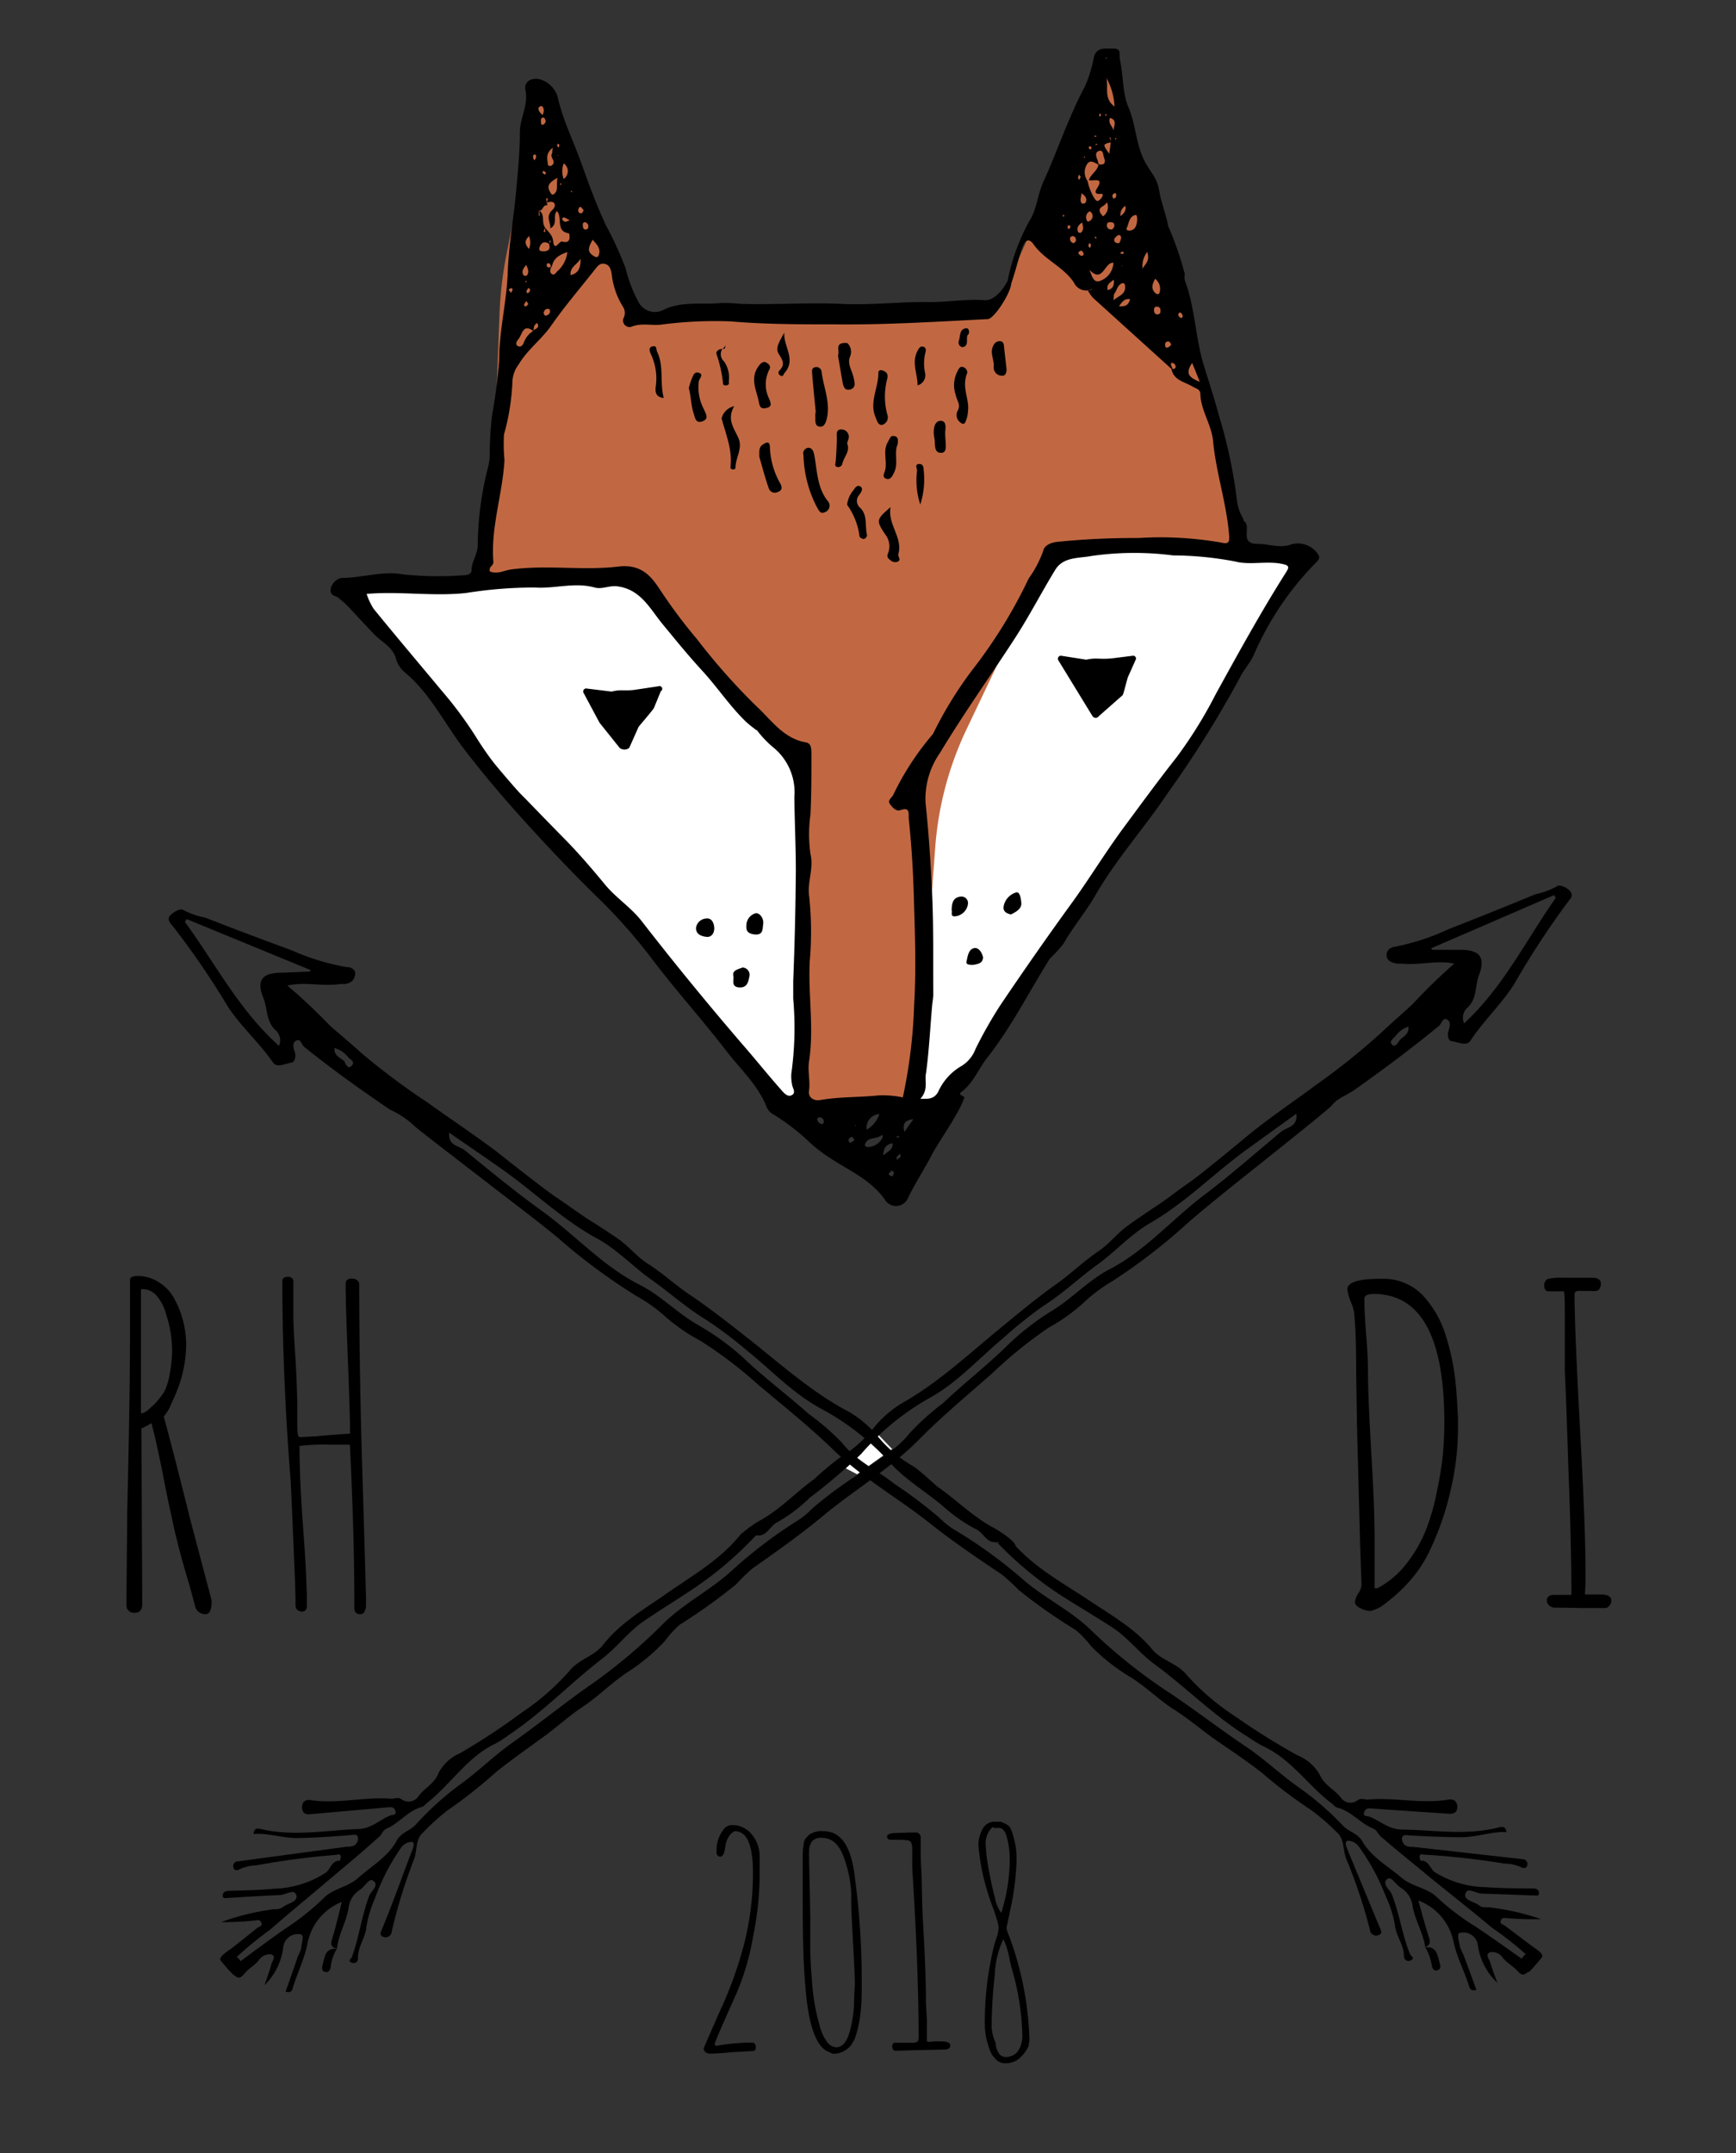 <svg xmlns="http://www.w3.org/2000/svg" viewBox="0 0 166 205.86"><rect x="0" y="0" width="166" height="205.86" fill="#333333" stroke="none"/><defs><style>.cls-1{fill:#fff;}.cls-2{fill:#c16842;}</style></defs><title>FullFox_FlattenedText</title><g id="ArrowCross_copy" data-name="ArrowCross copy"><g id="CrossCoverup_copy" data-name="CrossCoverup copy"><polygon class="cls-1" points="80.87 140.38 81.83 139.44 84.02 137.2 85.31 138.54 81.96 140.95 80.87 140.38"/></g><g id="RightArrow"><path d="M32.23,186.32c-.8-.19-.54-.7-.39-1.22.3-1,.56-2.12.85-3.27a5.36,5.36,0,0,0-3.29,4c-.3,1.5-1,2.85-1.42,4.3-.06.22-.22.42-.67.29L28.5,187a3.55,3.55,0,0,0,.31-.77c0-.47.39-1.3-.16-1.31a1.41,1.41,0,0,0-1.55,1.13,6.07,6.07,0,0,1-1.8,3.74c.21-.65.46-1.29.63-1.94.08-.34.53-.84,0-1a1.27,1.27,0,0,0-1.1.44c-.39.59-1,.85-1.44,1.38s-.61.5-1,.16-.21-.73.16-1c1.57-1.15,3.12-2.32,4.72-3.43a24.41,24.41,0,0,0,3.62-2.87c.93-1,2.37-1.08,3.37-2,1.28-1.14,2.84-2,3.69-3.58.41-.76,1.25-.91,1.79-1.49a29.18,29.18,0,0,1,4.13-3.76c1.74-1.23,3.25-2.74,5-4,2.39-1.69,4.67-3.52,7-5.2a51.67,51.67,0,0,0,7.46-6.18c2-2,4.51-3.23,6.57-5.09a44.45,44.45,0,0,1,6.14-4.71,7.46,7.46,0,0,0,1.63-1.3A40.86,40.86,0,0,1,82,141c1.64-1.35,3.62-2.23,5-4a23.77,23.77,0,0,1,3.15-2.83c2-1.9,4.22-3.61,6.21-5.57a24.91,24.91,0,0,1,4.31-3.33c1.91-1.18,3.44-2.89,5.43-3.92,3.48-1.81,6-4.81,9.1-7.14,2.49-1.88,4.88-4,7.29-6,.54-.46,1.62-.44,1.47-1.73-1.66,1.2-3.26,2.34-4.85,3.5-3.08,2.25-5.75,5-9.11,6.94-1.86,1.06-3.34,2.75-5.08,4s-3.26,2.73-5.07,3.88a40.19,40.19,0,0,0-3.91,3.12c-2.33,1.94-4.34,4.23-7.06,5.74A24.46,24.46,0,0,0,82.35,139a54,54,0,0,1-4.93,4.2,15,15,0,0,1-3.1,2.34c-.72.36-1,1.42-2,1.24l-.65.41c-2.67.64.25-1.41.91-1.77,2-1.08,3.48-2.72,5.27-4a28.75,28.75,0,0,1,2.37-2,12.56,12.56,0,0,0,3.4-3,10.62,10.62,0,0,1,2.48-2.18c3.41-1.9,6.25-4.53,9.24-7,1.88-1.55,3.75-3.12,5.75-4.53,1.38-1,2.6-2.18,4-3.12,1-.69,1.77-1.71,2.78-2.43.55-.4,2.14-1.49,2.5-1.72,1.15-.74,2.21-1.61,3.34-2.38s5-4,5.85-4.69c2-1.63,4.23-3.11,6.33-4.68A65.76,65.76,0,0,0,132,98.8c1-.94,2.06-1.87,3.06-2.78a52.24,52.24,0,0,1,4-3.89c-1.65-.36-3.33.18-5,0-.15,0-.32,0-.47,0-.5-.08-1-.27-1-.83s.51-.76.86-.8a22.27,22.27,0,0,0,5.1-1.68q4.14-1.62,8.26-3.32a7.76,7.76,0,0,0,2.1-.78c.22-.18,1,.14,1.27.54s0,.65-.23.94a80.23,80.23,0,0,0-5.16,7.88c-1.21,1.93-2.92,3.49-4.18,5.41-.37.58-1.18.13-1.76.06-.36,0-.48-.57-.34-1s.24-.89-.16-1.09-.49.4-.74.61c-2.61,2.15-5.32,4.17-8.08,6.12-.74.53-1.66.79-2.23,1.55-.18.24-5,4.1-7.15,5.81s-4.35,3.46-6.46,5.27a56.2,56.2,0,0,1-7.31,5.66,15.2,15.2,0,0,0-2.83,2.13,17.65,17.65,0,0,1-3.27,2.32,41.6,41.6,0,0,0-5.37,4.34c-2.36,2.08-4.82,4.12-7,6.33-2.82,2.85-6.21,4.84-9.24,7.35-2.14,1.78-4.42,3.39-6.71,5a17.52,17.52,0,0,0-1.57,1.52A52.31,52.31,0,0,1,65,155.33a9.62,9.62,0,0,0-1.43,1.57A19,19,0,0,1,59.81,160c-1.45,1-2.62,2.2-4.06,3.16s-2.53,2-3.82,2.92c-1.5,1.1-3,2.14-4.47,3.32a46.76,46.76,0,0,1-4.66,3.68,21,21,0,0,0-2.36,2.14c-.7.6-.55,1.63-.81,2.44a50.06,50.06,0,0,0-2.17,7,.6.6,0,0,1-.78.53c-.49-.17-.24-.52-.1-.88,1-2.42,1.86-4.86,2.79-7.3.13-.33.35-.84,0-.92a1.32,1.32,0,0,0-1.06.62,20.86,20.86,0,0,0-2.46,4.79,11.36,11.36,0,0,0-.81,2.71c-.09,1.06-.83,1.9-.81,3a.41.41,0,0,1-.56.44c-.55-.19,0-.42,0-.61.69-1.9.92-3.93,1.65-5.82.18-.45,1-1,.35-1.42-.37-.26-.79.57-1.23.86a2.35,2.35,0,0,0-1.1,1.72c-.21,1.37-1,2.59-1.13,4ZM140,97.84c3.77-3.48,5.94-8,8.77-12l-.17-.26-11.76,5.09c.08.09.11.14.13.14l2.72,0c1.79,0,2.38.73,1.74,2.4-.4,1-.15,2.32-1.17,3.18A1.32,1.32,0,0,0,140,97.84Zm-5.27.3a2.47,2.47,0,0,0-1.31.94c-.18.2-.62.47-.31.79s.56-.19.68-.34C134.05,99.1,134.76,99,134.68,98.14Z"/><path d="M72.34,146.73a34.18,34.18,0,0,1-5.92,5.08c-1.68,1.13-3.41,2.18-5.06,3.32-1.37,1-2.45,2.44-3.83,3.49-3,2.32-5.64,5.09-8.8,7.2a10.78,10.78,0,0,1-1.38.89c-2.69,1.29-4.24,3.88-6.5,5.65-.16.12-.29.33-.46.38-1.35.34-2.18,1.54-3.39,2.07-.4.17-.45.52-.7.75-1.54,1.41-3.14,2.73-4.73,4.07-1.91,1.62-3.85,3.21-5.74,4.86a33,33,0,0,0-3.19,2.61c1,.73-.11,1.71-.24,1.73s-1.17-1.22-1.3-1.4c-.26-.34.74-.92,1-1.12.85-.66,1.67-1.33,2.52-2,.18-.13.5-.16.37-.49s-.37-.23-.61-.21a29.17,29.17,0,0,1-3.24.16,22.93,22.93,0,0,1,5-1.23c.3,0,.61,0,.9-.2.46-.39,1.5-.5,1.29-1.16s-1,0-1.59,0c-1.68.07-3.36.18-5,.28-.19,0-.42.09-.44-.21s.21-.46.54-.47c1.47-.05,2.94-.06,4.4-.21a9.5,9.5,0,0,0,4.91-1.53c.48-.35.55-1.17,1.34-1.14a.76.76,0,0,0,.09-.44c-.07-.26-.26-.14-.47-.12a75.12,75.12,0,0,0-7.61,1,4,4,0,0,0-1.6.38c-.16.1-.51.16-.58-.17a.44.44,0,0,1,.42-.59l10.39-1.4a2.23,2.23,0,0,0,.59-.06.76.76,0,0,0,.51-.85c-.09-.34-.48-.22-.74-.2-1.62.13-3.23.24-4.85.28s-2.91-.5-4.4-.39c.06-.59.39-.55.71-.47,3.08.72,6.15.13,9.23,0,1.34,0,2.14-.93,3.22-1.33.1,0,.55,0,.41-.4s-.35-.37-.68-.35l-7.47.66c-.48.05-.76-.13-.78-.64s.3-.79.83-.71c2.58.39,5.14-.34,7.72-.13.34,0,.68-.19,1,.08a1.15,1.15,0,0,0,1.59-.32c.57-.8,1.53-1.19,1.91-2.22a4.27,4.27,0,0,1,2.07-1.9,62.76,62.76,0,0,0,5.88-3.87,23.22,23.22,0,0,0,4.58-4c.89-1.12,2.36-1.38,3.24-2.52,1.62-2.07,3.89-3.36,6-4.84,2.46-1.72,5.14-3.23,7.07-5.62.58-.72,1.07.38,1.6,0C72.36,146.74,72.34,146.73,72.34,146.73Z"/><path d="M32.21,186.31a4.54,4.54,0,0,0-.59,1.75c-.05.3-.21.56-.54.47s-.31-.38-.23-.68c.2-.74.22-1.63,1.37-1.53Z"/></g><g id="LeftArrow"><path d="M136.28,186.17c-.18-1.39-1-2.59-1.21-4a2.39,2.39,0,0,0-1.14-1.7c-.45-.28-.88-1.1-1.25-.84-.61.43.19,1,.38,1.42.77,1.88,1,3.9,1.77,5.78.07.19.58.41,0,.62a.43.43,0,0,1-.58-.44c0-1.07-.76-1.89-.87-3a10.8,10.8,0,0,0-.86-2.69,21.06,21.06,0,0,0-2.56-4.74,1.37,1.37,0,0,0-1.08-.6c-.37.09-.13.6,0,.93,1,2.41,2,4.83,3,7.24.15.35.4.7-.09.87a.59.59,0,0,1-.79-.5,50.48,50.48,0,0,0-2.31-6.91c-.28-.82-.15-1.84-.86-2.43a21.92,21.92,0,0,0-2.4-2.09,45.64,45.64,0,0,1-4.74-3.58c-1.46-1.15-3-2.16-4.54-3.23-1.31-.92-2.55-2-3.89-2.84s-2.65-2.15-4.12-3.07a18.58,18.58,0,0,1-3.82-3,9.7,9.7,0,0,0-1.47-1.54,50.7,50.7,0,0,1-5.42-3.8,19.35,19.35,0,0,0-1.61-1.48c-2.32-1.55-4.63-3.12-6.82-4.85-3.07-2.45-6.51-4.36-9.39-7.16-2.23-2.16-4.73-4.15-7.14-6.18A41.59,41.59,0,0,0,67,128.2a18,18,0,0,1-3.31-2.26,14.79,14.79,0,0,0-2.88-2.06,56.9,56.9,0,0,1-7.43-5.51c-2.14-1.77-4.38-3.43-6.57-5.13s-7.08-5.43-7.26-5.66a8.61,8.61,0,0,0-2.27-1.5c-2.8-1.9-5.55-3.86-8.2-6-.26-.2-.32-.82-.75-.59s-.27.72-.14,1.1,0,1-.33,1c-.57.09-1.37.55-1.75,0-1.3-1.89-3.05-3.42-4.3-5.32a77.84,77.84,0,0,0-5.32-7.77c-.24-.29-.52-.58-.25-.93s1-.75,1.26-.58a7.44,7.44,0,0,0,2.12.74c2.76,1.08,5.54,2.12,8.33,3.15a22.24,22.24,0,0,0,5.13,1.57c.35,0,1,.15.87.78s-.51.77-1,.85c-.15,0-.32,0-.47,0-1.65.26-3.33-.25-5,.15a52.57,52.57,0,0,1,4.05,3.81c1,.88,2.1,1.79,3.11,2.71a67.26,67.26,0,0,0,6.19,4.62c2.13,1.53,4.34,3,6.42,4.55.91.7,4.82,3.82,5.95,4.56s2.23,1.59,3.39,2.31c.37.22,2,1.28,2.54,1.67,1,.69,1.77,1.7,2.83,2.37,1.43.91,2.68,2.09,4.07,3,2,1.36,3.93,2.89,5.85,4.4,3,2.39,5.93,5,9.39,6.8a10.72,10.72,0,0,1,2.52,2.12,12.31,12.31,0,0,0,3.47,3c.5.24,2.12,1.79,2.4,2,1.82,1.26,3.38,2.87,5.35,3.91.67.35,3.64,2.33,1,1.75l-.65-.39c-1,.2-1.28-.86-2-1.2A15.29,15.29,0,0,1,90.17,144c-1.65-1.4-3.57-2.52-5-4.09a24.53,24.53,0,0,0-6.56-5.18c-2.75-1.46-4.81-3.7-7.17-5.6a38.67,38.67,0,0,0-4-3c-1.83-1.12-3.41-2.55-5.15-3.78s-3.29-2.9-5.16-3.92c-3.41-1.85-6.13-4.56-9.26-6.74-1.61-1.13-3.24-2.24-4.92-3.4-.12,1.29,1,1.25,1.51,1.7,2.45,2,4.88,4,7.41,5.82,3.13,2.26,5.73,5.21,9.25,7,2,1,3.57,2.66,5.51,3.8A24.81,24.81,0,0,1,71,129.74c2,1.91,4.25,3.59,6.33,5.44a23.75,23.75,0,0,1,3.2,2.77c1.37,1.76,3.37,2.61,5,3.92a43.08,43.08,0,0,1,4.33,3.27,7.68,7.68,0,0,0,1.65,1.26A45.28,45.28,0,0,1,97.81,151c2.1,1.82,4.66,3,6.67,5a50.9,50.9,0,0,0,7.59,6c2.42,1.64,4.73,3.42,7.16,5.05,1.75,1.19,3.28,2.66,5,3.86a28.4,28.4,0,0,1,4.21,3.66c.56.57,1.39.71,1.82,1.46.89,1.54,2.46,2.38,3.77,3.5,1,.86,2.46.94,3.41,1.89a23.29,23.29,0,0,0,3.68,2.79c1.62,1.08,3.19,2.21,4.78,3.33.38.26.56.61.18,1s-.66.27-1-.13-1.06-.77-1.46-1.35a1.26,1.26,0,0,0-1.11-.42c-.55.2-.09.69,0,1,.18.65.44,1.29.67,1.93a6.1,6.1,0,0,1-1.88-3.7,1.4,1.4,0,0,0-1.58-1.1c-.55,0-.17.85-.13,1.31a4.17,4.17,0,0,0,.33.76c.43,1.13.84,2.27,1.26,3.4-.45.14-.61-.06-.68-.28-.44-1.44-1.17-2.77-1.5-4.26a5.34,5.34,0,0,0-3.38-4c.32,1.14.6,2.2.93,3.25.15.51.42,1-.37,1.23ZM26.42,98.56c-1-.85-.82-2.13-1.24-3.17C24.5,93.74,25.07,93,26.87,93l2.71-.11s.05,0,.13-.14L17.85,87.87l-.17.27c2.92,4,5.19,8.45,9,11.85A1.3,1.3,0,0,0,26.42,98.56Zm6.53,3c.12.15.31.73.68.33s-.14-.59-.32-.79a2.47,2.47,0,0,0-1.33-.9C31.92,101,32.63,101.13,33,101.54Z"/><path d="M95.33,147.45a34.49,34.49,0,0,0,6,5c1.71,1.1,3.46,2.11,5.13,3.21,1.39.92,2.5,2.39,3.9,3.42,3.06,2.24,5.74,5,9,7a14.62,14.62,0,0,0,1.4.86c2.72,1.23,4.32,3.79,6.62,5.51.16.11.29.32.46.36,1.36.32,2.21,1.5,3.44,2,.4.16.46.5.71.73,1.57,1.37,3.2,2.66,4.81,4,1.95,1.58,3.92,3.13,5.84,4.74a32,32,0,0,1,3.25,2.55c-1,.74.15,1.7.27,1.71s1.16-1.24,1.28-1.42c.25-.35-.76-.9-1-1.1-.86-.64-1.7-1.29-2.56-1.92-.18-.13-.49-.15-.37-.48s.36-.24.6-.23a29.15,29.15,0,0,0,3.24.09,23.17,23.17,0,0,0-5-1.13c-.31,0-.62.05-.91-.18-.47-.38-1.51-.47-1.31-1.13s1,0,1.59,0l5,.18c.19,0,.43.08.44-.22s-.22-.45-.55-.46c-1.47,0-2.94,0-4.4-.11a9.61,9.61,0,0,1-5-1.43c-.48-.34-.57-1.15-1.36-1.11a.73.73,0,0,1-.1-.43c.07-.27.26-.15.47-.14a72.18,72.18,0,0,1,7.62.85,4,4,0,0,1,1.62.35c.16.1.51.15.58-.18a.46.46,0,0,0-.44-.59l-10.42-1.17a2.67,2.67,0,0,1-.58-.05.75.75,0,0,1-.53-.84c.08-.34.47-.23.73-.21,1.62.09,3.23.16,4.86.17s2.89-.56,4.39-.49c-.08-.58-.41-.53-.73-.45-3.06.79-6.14.26-9.22.21-1.34,0-2.16-.89-3.25-1.27-.1,0-.55,0-.41-.38s.34-.39.67-.37c2.49.18,5,.34,7.48.51.48,0,.76-.16.76-.66s-.32-.79-.84-.7c-2.57.44-5.15-.23-7.72,0-.34,0-.68-.18-1,.09a1.13,1.13,0,0,1-1.59-.29c-.59-.78-1.56-1.15-2-2.17a4.31,4.31,0,0,0-2.11-1.85,64.2,64.2,0,0,1-6-3.75,22.9,22.9,0,0,1-4.66-4c-.92-1.1-2.4-1.33-3.3-2.44-1.66-2-4-3.29-6.12-4.72-2.51-1.66-5.21-3.12-7.2-5.47-.59-.7-1.06.41-1.6,0C95.31,147.46,95.33,147.45,95.33,147.45Z"/><path d="M136.28,186.17a4.92,4.92,0,0,1,.63,1.74c.05.3.21.56.54.46s.31-.39.22-.68c-.22-.74-.26-1.63-1.4-1.51Z"/></g><path d="M18.64,153.49l-.5-1.85q-1.18-3.9-1.72-6.59c-.23-1-.51-2.34-.84-4.07-.4-2-.76-3.66-1.1-4.92l-.42.25-.54.26.08,16.16v.63q0,.84-.75.84a.74.74,0,0,1-.55-.21.66.66,0,0,1-.21-.5v-.63l.08-8.48.09-4.08q.16-7.35.17-12.51v-5.42c0-.25.25-.38.75-.38a3.81,3.81,0,0,1,2,.59,4.15,4.15,0,0,1,1.49,1.59,9.17,9.17,0,0,1,1.13,4.5,12.14,12.14,0,0,1-.84,4.2c-.16.42-.37.9-.63,1.45a4.1,4.1,0,0,1-.67,1.11q.89,3.24,2.56,9.95l2,7.56a1.7,1.7,0,0,1,0,.47,1.33,1.33,0,0,1-.15.65.47.47,0,0,1-.44.27A1,1,0,0,1,18.64,153.49Zm-4-19.11A7.9,7.9,0,0,0,15.74,133a6.6,6.6,0,0,0,.51-1.77,12,12,0,0,0,.21-2.1,11.35,11.35,0,0,0-.59-3.52,4.26,4.26,0,0,0-.88-1.71,1.75,1.75,0,0,0-1.3-.65H13.6a.16.16,0,0,1-.12,0v11.85C13.7,135.18,14.08,134.91,14.61,134.38Z"/><path d="M34,154.16a.86.86,0,0,1-.12-.5v-.51a2.52,2.52,0,0,0,0-.46q0-5.74-.42-14.57H31.58a20.54,20.54,0,0,0-2.94.12c0,2,.11,4.58.33,7.61.26,3.44.38,6,.38,7.6,0,.42-.15.63-.46.63s-.63-.2-.63-.59c0-1.37-.09-3.27-.19-5.69s-.19-4.47-.27-6.15q-.8-10-.8-19.16c0-.27.18-.42.55-.42a.51.51,0,0,1,.39.15.42.42,0,0,1,.11.4v3.11c0,.75.07,2.18.21,4.28l.08,1.43c.06,1.57.09,2.51.09,2.81v2.06c0,.73.07,1.09.21,1.09l1.59-.08.84-.08c1.4-.11,2.2-.17,2.4-.17l0-.09q0-1.84-.21-7.09t-.21-7.14c0-.34.2-.51.59-.51a.84.84,0,0,1,.5.15.46.46,0,0,1,.21.4q0,8.19.3,18T35,152.9v.59a1.13,1.13,0,0,1-.15.59.43.43,0,0,1-.39.25A.57.57,0,0,1,34,154.16Z"/><path d="M130.06,153.74c-.34-.17-.5-.36-.5-.59a2.11,2.11,0,0,1,.33-.83,1.57,1.57,0,0,0,.3-.84l-.13-3.7-.3-11.47-.08-5.08c0-3.11-.1-5-.21-5.84a5.64,5.64,0,0,0-.33-1,3.83,3.83,0,0,1-.3-1.13c0-.67,1.06-1,3.19-1h.21a5.21,5.21,0,0,1,3.7,1.47,9.81,9.81,0,0,1,2.18,3.57,22.4,22.4,0,0,1,1,4.33c.11.84.21,2.12.29,3.86v1.3a25.65,25.65,0,0,1-.69,5.65,27.05,27.05,0,0,1-1.95,5.69,12.27,12.27,0,0,1-1.95,3,14.91,14.91,0,0,1-2.29,2.12,3.56,3.56,0,0,1-1.47.77A2.22,2.22,0,0,1,130.06,153.74Zm1.64-1.89a8.54,8.54,0,0,0,2.77-2.33,13,13,0,0,0,1.93-3.38,20.82,20.82,0,0,0,1-3.55,33.82,33.82,0,0,0,.59-3.72c.08-1,.12-2,.12-2.89q0-12.27-6.76-12.27c-.59,0-.88.16-.88.46,0,1,.06,2.15.17,3.49s.17,2.53.17,3.49q0,2.31.33,8,.3,5,.3,8v4.7Z"/><path d="M148.67,153.7a.76.76,0,0,1-.53-.21.62.62,0,0,1-.23-.46c0-.36.24-.55.71-.55h1.64q0-4.83-.29-12.18-.18-5.88-.34-9.24l0-2.14v-2.77c0-1.4,0-2.3-.08-2.69h-1.47c-.28,0-.42-.19-.42-.59a.68.68,0,0,1,.33-.59,5.78,5.78,0,0,1,1.56-.12h1.18c.42,0,.95,0,1.59,0a.92.92,0,0,1,.55.15.5.5,0,0,1,.21.44.91.91,0,0,1-.13.46.41.41,0,0,1-.38.21,2.47,2.47,0,0,1-.5,0h-.92a1,1,0,0,0-.51.08l-.08.17c0,2.19.18,6.59.54,13.23q.51,9.19.51,13.23v1.18c0,.36-.05.74-.05,1.13h1.52c.64,0,1,.2,1,.59a.72.72,0,0,1-.19.48.5.5,0,0,1-.39.23h-2.27C150.55,153.72,149.7,153.7,148.67,153.7Z"/><path d="M67.49,196.22a.5.5,0,0,1-.2-.41l1.49-3.41a38.13,38.13,0,0,0,2.43-6.76,27.48,27.48,0,0,0,.79-6.57c0-2.69-.58-4-1.74-4a1.36,1.36,0,0,0-.6.57,2.27,2.27,0,0,0-.3.86c-.07.67-.23,1-.47,1a.36.36,0,0,1-.37-.28v-.28a3.14,3.14,0,0,1,.65-2,1,1,0,0,1,.81-.45,2.36,2.36,0,0,1,1.89.87,3.27,3.27,0,0,1,.77,2.12l0,.06c0,.37,0,.72,0,1s0,.63,0,1a30.71,30.71,0,0,1-.63,5.62,24.2,24.2,0,0,1-1.5,5.22l-.81,1.82-.62,1.4c-.32.73-.53,1.24-.64,1.54a.79.79,0,0,0-.09.31c0,.09.06.14.17.14a20,20,0,0,1,3.36-.31q.39,0,.39.45c0,.24-.08.36-.25.36l-2,.11c-1,.1-1.72.14-2.1.14A.75.75,0,0,1,67.49,196.22Z"/><path d="M79.32,196.2a1.41,1.41,0,0,1-.44-.22q-1.36-1-1.79-5.21c-.13-1.3-.22-2.6-.26-3.89s-.07-2.92-.07-4.9v-2.24c0-.67,0-1.42,0-2.24a6.51,6.51,0,0,1,.09-1.18,1.22,1.22,0,0,1,.12-.46,4.65,4.65,0,0,1,.38-.43,2.08,2.08,0,0,1,1.4-.36q2.52,0,3,4.48a73.42,73.42,0,0,1,.65,9.88c0,1.14,0,2-.09,2.74a11.22,11.22,0,0,1-.47,2.44,3.06,3.06,0,0,1-.48.94,2.19,2.19,0,0,1-.7.57,2.08,2.08,0,0,1-1,.23A1.59,1.59,0,0,1,79.32,196.2Zm1.89-1.81a11.78,11.78,0,0,0,.45-2.64c0-1,.08-1.73.08-2.07,0-.6-.06-1.9-.17-3.92s-.17-3.28-.17-3.83v-.68a10.59,10.59,0,0,0-.39-2.66,8.29,8.29,0,0,0-.52-1.49,3,3,0,0,0-.74-1,1.85,1.85,0,0,0-1.17-.39,1.11,1.11,0,0,0-.94.34,1.63,1.63,0,0,0-.27,1,3,3,0,0,0,0,.45V178l.06,2.6.05,2.63V186c0,1.08.06,2.24.17,3.47a19.54,19.54,0,0,0,.73,4.2,4.24,4.24,0,0,0,.68,1.51,1.23,1.23,0,0,0,.94.56C80.54,195.7,80.93,195.26,81.21,194.39Z"/><path d="M85.44,196a.55.55,0,0,1-.12-.42.41.41,0,0,1,.07-.18.22.22,0,0,1,.16-.1h.81l.78,0a1.06,1.06,0,0,0,.58-.1c.08-.06.12-.22.12-.46q0-6.53-.61-16.13v-.89l0-.9a1.54,1.54,0,0,0-.09-.63.45.45,0,0,0-.33-.24,5.56,5.56,0,0,0-.87-.05l-.31,0-.34,0c-.31,0-.47-.1-.47-.31a.25.25,0,0,1,.15-.22,1.27,1.27,0,0,1,.41-.11c.26,0,1-.06,2.21-.06a.42.42,0,0,1,.32.14.45.45,0,0,1,.13.31v.87c0,.58,0,1.46.08,2.63l.06,2.66c0,.39.06,1.71.19,3.95.12,2.43.17,4.24.17,5.43v.36l.09,1.54,0,1.63,0,.22,0,.2.11.08.64-.05a5.85,5.85,0,0,1,.62,0q.87,0,.87.39c0,.26-.21.39-.62.39L88,196c-.75,0-1.5.06-2.27.06A.42.42,0,0,1,85.44,196Z"/><path d="M95.18,196.83a2.31,2.31,0,0,1-.59-1,6.94,6.94,0,0,1-.42-2.21,30.45,30.45,0,0,1,.93-7.78l.16-.48a3.63,3.63,0,0,0,.23-1.06,2.91,2.91,0,0,0-.11-.59l-.31-1-.23-.61a21.79,21.79,0,0,1-1.28-5.63,3.1,3.1,0,0,1,.36-1.54,1.3,1.3,0,0,1,1.29-.76h.5l.25.11a1.66,1.66,0,0,1,.51.31.62.62,0,0,1,.19.28A7.52,7.52,0,0,1,97.2,178a24.59,24.59,0,0,1-.56,4.42l-.4,1.91a3.12,3.12,0,0,0,.23.7c.07.18.11.29.11.3a30.9,30.9,0,0,1,1.85,9.44,1.72,1.72,0,0,1,0,.34l-.06.33,0,.14a3.44,3.44,0,0,1-1,1.3,2.13,2.13,0,0,1-1.34.38A1.23,1.23,0,0,1,95.18,196.83Zm1.37-18.94a7.84,7.84,0,0,0-.33-2.43c-.17-.47-.4-.7-.68-.7H95.4a.28.28,0,0,1-.14,0,.64.64,0,0,1-.36-.08,2.15,2.15,0,0,0-.64,1.79,14,14,0,0,0,.26,2.12c.18,1,.38,2,.62,2.83a3.25,3.25,0,0,0,.6,1.46A16.79,16.79,0,0,0,96.55,177.89Zm.8,18.2a2.71,2.71,0,0,0,.41-1.57A25,25,0,0,0,96.69,188l-.19-.86a6.4,6.4,0,0,0-.56-1.74,8.81,8.81,0,0,0-.82,3.43,46.41,46.41,0,0,0-.3,5,4.3,4.3,0,0,0,.39,1.49l0,.08a1.76,1.76,0,0,0,.28.87.73.73,0,0,0,.62.39A1.45,1.45,0,0,0,97.35,196.09Z"/></g><g id="FoxHead_copy" data-name="FoxHead copy"><polygon id="BG_RightCheek" class="cls-1" points="86.86 75.76 100.27 53.17 114.71 52.17 124.27 53.34 114.17 70.84 90.46 105.08 87.64 105.08 86.86 75.76"/><polygon class="cls-1" points="33.86 55.96 59.5 55.38 63.86 58.59 74.87 70.54 76.81 74.01 76.72 105.36 74.72 105.08 39.36 63.76 32.86 56.51 33.86 55.96"/><path id="FoxEye" d="M63.19,66.08l-.66,1.61c-.09.19-1.35,1.64-1.47,1.81l-.89,2a.72.72,0,0,1-.92,0l-1.92-2.4-1.52-2.84a.29.29,0,0,1,.23-.44l2.44.3c1-.25,1.26,0,2.49-.21l2-.3A.26.26,0,0,1,63.19,66.08Z"/><path id="FoxEye-2" data-name="FoxEye" d="M108.58,63.11l-.71,1.59c-.1.19-.4,1.6-.53,1.77l-2.27,2a.36.36,0,0,1-.6,0l-3.27-5.34a.29.29,0,0,1,.24-.44l2.43.38c1-.22,1.25,0,2.49-.13l2-.25A.27.27,0,0,1,108.58,63.11Z"/><path id="Fill" class="cls-2" d="M46.14,55.2l14.91.21,15.07,16.5.6,33.45,10.92-.28L89.43,81a31.63,31.63,0,0,1,3-11.29l7.62-16,1.3-1.3,17.37.36-7-29.54L105.86,5.55,95.55,28.94,60.89,30.89,51.74,7.57l-3.3,16.7a36.81,36.81,0,0,0-.68,5.82l-.93,24.53"/><g id="Outline"><path d="M112.14,35.38l-7.61-6.89a3.62,3.62,0,0,1-.5-.71l.45-.11.09.06-.14,0,0-.09-.42.13a1.32,1.32,0,0,1-1.33-.77c-1-1.5-2.81-2.16-3.85-3.64-.52-.73-.87-.26-1.1.37-.38,1-1.51,5.76-1.35,3a19.53,19.53,0,0,1,2.08-5.65c.69-1.1.76-2.49,1.31-3.7,1.37-3,2.41-6.21,4-9.17a12.52,12.52,0,0,0,.83-2.75c.27-1,1.11-.8,1.89-.81s.5.56.59,1c.34,1.52.25,3.26.8,4.54.79,1.82.71,3.82,1.76,5.56.72,1.19,1,1.29,1.25,2.71.11.73.72,2.44.81,3.15a30.39,30.39,0,0,1,1.59,4.59,2,2,0,0,0,0,.59c1,2.64,1,5.48,1.82,8.13.48,1.57,1,3.15,1.42,4.72A47.44,47.44,0,0,1,118.3,48a4.34,4.34,0,0,0,.6,1.62c0,.07,0,.18.09.23.7.54-.54,2.16,1.27,2.15,1,0,2,.39,3,.12a2.3,2.3,0,0,1,2.67.73c.22.28.35.48,0,.84a28.93,28.93,0,0,0-6,8.83c-.36.85-1,1.5-1.38,2.29a103.09,103.09,0,0,1-6.88,11c-2.22,3.32-4.91,6.29-6.92,9.77-.92,1.6-2.12,3-3.06,4.65a14.64,14.64,0,0,1-1.3,1.42c-2,3.18-3.67,6.53-6,9.49-.84,1.06-1.31,2.41-2.48,3.27-.32.24.16.35.31.5-.43,1.38-2.4,4.2-3,5.27-.77,1.52-1.73,2.94-2.46,4.49a1.24,1.24,0,0,1-2.16,0c-1.32-1.85-3.31-2.71-5.11-3.88a15.17,15.17,0,0,1-1.92-1.43,20.69,20.69,0,0,0-3.79-2.92,1.47,1.47,0,0,1-.51-.7c-.86-2.08-2.52-3.57-3.85-5.31-2.31-3-4.89-5.84-7.19-8.9A52.13,52.13,0,0,0,57,85.66c-2.23-2.18-4.37-4.44-6.47-6.74s-4.28-4.84-6.25-7.43c-1.84-2.43-3.19-5.25-5.61-7.24A2.68,2.68,0,0,1,37.87,63c-.29-1.11-1.27-1.55-2-2.27-.9-.92-1.76-1.88-2.65-2.81-.26-.27-.56-.5-.84-.75s-.88-.17-.75-.92a1.35,1.35,0,0,1,1.05-1c2,0,3.86-.7,5.9-.33A32.7,32.7,0,0,0,44.3,55c.36,0,.78-.1.79-.46,0-.86.59-1.56.59-2.41a31.2,31.2,0,0,1,1-7.51,4.6,4.6,0,0,0,.15-1.07,34.16,34.16,0,0,1,.21-3.77,51.51,51.51,0,0,0,.69-5.35c0-2.82.72-5.57.82-8.35s.58-5.26.81-7.88c.16-1.84.36-3.71.35-5.52,0-1.42.84-2.62.53-4.08-.16-.77.57-1.24,1.45-1a2.5,2.5,0,0,1,1.71,2c.52,2.08,1.48,4,2.19,6s1.45,4,2.35,5.94a32.63,32.63,0,0,1,1.87,4.09A13.91,13.91,0,0,0,61,28.77a1.77,1.77,0,0,0,2.43.86c1.76-.87,3.66-.48,5.49-.66a14.63,14.63,0,0,1,1.87.08c3.2.1,6.41-.14,9.59,0,2.88.15,5.71-.22,8.56-.17,1.75,0,3.46-.31,5.21-.18.84.07,1.78-.91,2.31-2.08,1,.16-1.27,3.85-2,3.89-4.89.24-9.78.56-14.67.5-3.29,0-6.59,0-9.88-.28a39,39,0,0,0-6.72.31c-.94.1-1.89-.19-2.84.21a.62.62,0,0,1-.72-.85,1.07,1.07,0,0,0-.06-1.07,7.4,7.4,0,0,1-1.08-3.15c-.09-.45-.19-.84-.66-.95s-.69.22-.93.52c-1.41,1.79-2.9,3.52-4.2,5.39-.93,1.33-2.27,2.29-3.1,3.7A2.86,2.86,0,0,0,49,36.47a21.88,21.88,0,0,1-.81,5.08A17,17,0,0,0,48.24,44c-.19,3.27-1.33,6.43-1.06,9.73,0,.4-.5.47-.35.89.7.32,1.37-.08,2-.17,3.43-.47,6.9.12,10.28-.28,2.28-.28,3.21,1,4.07,2.31a49.42,49.42,0,0,0,3.47,4.63,60.51,60.51,0,0,0,5.66,6.39c1.42,1.3,2.59,3.11,4.76,3.48.55.1.51.69.52,1.12,0,1.92,0,3.84-.09,5.76a13.44,13.44,0,0,0,0,3.8c.33,1.35-.32,2.7-.13,4a31.56,31.56,0,0,1,.06,6.22c-.17,3.2.43,6.4-.07,9.6-.14.89.13,1.85,0,2.8-.1.65.46,1,1.08.89,1.84-.32,3.71-.25,5.55-.44a9.14,9.14,0,0,1,2.34.19,49.34,49.34,0,0,0,1.08-8.8c.19-3.14.1-6.28,0-9.42-.06-2.83-.22-5.67-.52-8.49,0-.5.1-1.08-.8-.75-.4.14-.76-.26-1-.6s.17-.59.31-.84a26.58,26.58,0,0,1,3.79-5.82l0,.09v-.07a37.38,37.38,0,0,1,3.79-6.18,46.91,46.91,0,0,0,5.39-8.74,10.51,10.51,0,0,0,1.4-2.68c.1-.45.67-.74,1.29-.81a71.68,71.68,0,0,1,7.75-.37,33.82,33.82,0,0,1,8,.44c.63.14.77,0,.72-.68-.22-3-1.25-6-1.53-9-.15-1.62-1.17-2.93-1.22-4.53,0-.47-.45-.53-.76-.72-.75-.45-1.78-.58-2-1.65.23,0,.52-.07.35-.41,0-.11-.32-.24-.36-.2C111.87,34.94,112.16,35.16,112.14,35.38Zm-6.31-29,.08,0h-.11ZM76.34,92.27h0v-.42h.05s-.06,0-.05,0S76.33,92.14,76.34,92.27ZM53.41,26.7c0,.06.09.14,0,0l.08,0Zm53.22-11.95,0,0,.07,0,0,0Zm-.39-1.15c-.81.2-.81.2-.17,1.1.06-.42.11-.77.14-1.13l0-.43-.1,0ZM52.52,23.31c-.49-.3-.79-.1-.94.38-.07.24.06.33.35.34.57,0,.72-.23.56-.74l.21-.24L52.56,23Zm2,3c.89-.18,1-.84,1-1.59-.28.55-1.08.81-.95,1.62l-.05.06ZM51,31.66c-1-.79-1.06.35-1.44.78-.14.16-.33.48-.05.64s.52-.09.6-.39A2.21,2.21,0,0,1,51,31.63c.13-.23.67-.22.37-.74C51,31.06,51.06,31.37,51,31.66Zm54-15.94c-.32-.14-.67-.47-1-.1A1.41,1.41,0,0,0,104,17.3a5.07,5.07,0,0,0,.68,1.71c.1.13.21.28.39.16a1,1,0,0,0,.33-.36c.14-.33-.07-.28-.31-.27-.42,0-.36-.27-.22-.48.8-1.23-.38-.68-.75-.85.19-.58.85-.87.92-1.52.71.17.66-.28.51-.69-.08-.22-.06-.69-.46-.57s-.29.51-.16.83C105,15.41,105,15.57,105.07,15.72Zm-52.3,9.79c-.07-.17-.09-.41-.37-.32,0,0-.08.14-.06.2.1.28.29.16.46.09-.1.23-.2.51,0,.69s.38,0,.52-.2a2.82,2.82,0,0,0,1-1.87C53.5,24.36,52.91,24.68,52.77,25.51Zm1.73-3.2c-1.34-.15-.61-1.5-1.17-2.13-.45.45.14,1.19-.63,1.66,0-.69-.48-1.16.2-1.78.42-.38.26-1-.56-.68l.13-.41-.18,0,.06.44a.81.81,0,0,1,.07.22l0,0c-.45-.12-.41.58-.83.5l0,.5h.09l-.05-.51c.58.4.2,1.13.55,1.61l-.13.44.18,0-.08-.45c.31.42.74.7.81,1.32.13,1.08.55,0,.87.05.62.19.8-.18.66-.75ZM72.38,69.84a11.83,11.83,0,0,1-1-.79c-1.56-1.49-2.75-3.31-4.2-4.89s-2.55-2.95-3.79-4.45-2.1-3.35-4.34-3.65c-.77-.11-1.47.31-2.19.11-1.91-.53-3.8.13-5.7,0a41.34,41.34,0,0,0-6.56.52c-3.15.35-6.32-.18-9.54.09a6.1,6.1,0,0,0,.67,1.43c2.16,2.65,4.37,5.26,6.56,7.89a37.21,37.21,0,0,1,3.42,4.67,31.48,31.48,0,0,0,4.51,5.57c1.25,1.29,2.52,2.6,3.79,3.89s2.62,2.85,3.85,4.35c1.05,1.27,2.51,2.2,3.51,3.5q4.66,6,9.67,11.82c1.22,1.4,2.38,2.85,3.61,4.24.25.29.62.75,1,.59.55-.22.11-.71.08-1.1a3.76,3.76,0,0,1-.06-1,31.57,31.57,0,0,0,.18-7.14c0-.56,0-1.14,0-1.71q.21-5.26.25-10.54c0-2.35-.12-4.7-.14-7.05a5.52,5.52,0,0,0-1.93-4.66,9.74,9.74,0,0,1-1.69-1.77l0,0ZM88,105.06c.89,0,1.29,0,1.69-.63A5.42,5.42,0,0,1,92,101.88a3.3,3.3,0,0,0,1.29-1.61,41.09,41.09,0,0,1,2.38-4.19c2.28-3.38,4.62-6.73,7-10,1.57-2.2,3-4.52,4.58-6.69,1.72-2.32,3.42-4.66,5.22-6.94a42.32,42.32,0,0,0,3.79-6.1c2.17-3.94,4.34-7.89,6.75-11.69.26-.41.27-.6-.33-.73-1.53-.34-3.15.13-4.58-.25a32.46,32.46,0,0,0-5.93-.58,28.89,28.89,0,0,0-7.77.05c-1.22.24-2.71.06-3.49,1.32-1.31,2.14-2.46,4.38-3.83,6.5-2.38,3.67-4.92,7.23-7.19,11a7.69,7.69,0,0,0-1.39,4.76c.3,2.82.49,5.64.62,8.46.16,3.29.1,6.58.12,9.87,0,.37-.08.74-.11,1.11-.19,2.14-.29,4.29-.58,6.42C88.38,103.3,88.82,104.16,88,105.06Zm16.15-79.3c.26.55.37,1.3,1,1.11a1.94,1.94,0,0,0,1.32-1.75C105.58,25.05,105.47,27.19,104.14,25.76Zm1.63-18.35c.26.87-.29,2,.79,2.77A6.06,6.06,0,0,0,105.77,7.41ZM84.35,108.47c-.46.51-1.28.15-1.61.86-.09.18,0,.32.22.33a1.6,1.6,0,0,0,1.45-.94S84.39,108.65,84.35,108.47Zm24.39-87.41c0-.21,0-.57-.2-.5-.57.16-.59.78-.79,1.22-.12.25.15.27.27.26C108.59,22,108.69,21.51,108.74,21.06ZM56.66,22.92c-.3.6-.62,1.09.07,1.53.19.12.39.22.5,0C57.49,23.83,57.14,23.42,56.66,22.92ZM53.3,17c-.66.4-1.06.68-.74,1.28.08.16.22.46.43.26C53.4,18.21,53.19,17.69,53.3,17Zm53.16,11.71c.58-.46,1.16-.58,1.13-1.31,0-.17-.08-.38-.27-.32-.48.15-.51.69-.77,1C106.49,28.23,106.51,28.37,106.46,28.75Zm8.25,7.75L114,34.7C113.31,35.7,113.68,36.08,114.71,36.5ZM82.88,108a2.71,2.71,0,0,0,1.21-1.48A1.27,1.27,0,0,0,82.88,108Zm27.58-81.35c-.29.53-.41.95,0,1.35.1.11.34.21.41,0A1.21,1.21,0,0,0,110.46,26.66ZM52.85,14.13c-.73.57-.49,1.11-.46,1.59,0,.12.22.22.39.08.46-.37-.23-.73,0-1.11C52.82,14.6,52.8,14.47,52.85,14.13Zm53,5.21c-.27.47-.9.41-.64,1a1.44,1.44,0,0,0,.27.34A1.1,1.1,0,0,0,105.85,19.34ZM87.34,107c-1,.12-1,.6-.86,1.22ZM53.9,17.11a.9.9,0,0,0,0-1.49A2.14,2.14,0,0,0,53.9,17.11Zm52.58-4.62c0-.39.41-1-.34-1.22C105.92,11.81,106.41,12.08,106.48,12.49Zm3.22,11.6a2.16,2.16,0,0,0-.44,1.6C109.45,25.27,110,25,109.7,24.09Zm-2.49-1.31c0-.2-.11-.35-.26-.3a.71.71,0,0,0-.4.4c-.06.22.15.38.37.37S107.12,22.94,107.21,22.78ZM84.45,110.46c.48-.38.93-.54.91-1.15C84.75,109.4,84.5,109.7,84.45,110.46ZM104.21,20.2a.62.62,0,0,0-.29.84c0,.18.2.15.29.08A.53.53,0,0,0,104.21,20.2ZM107,29.27c.68.07.92-.15,1.06-.67C107.54,28.53,107.35,28.81,107,29.27ZM50.32,25.33c-.34.39-.47.68-.24,1a.31.31,0,0,0,.31,0C50.61,26,50.49,25.72,50.32,25.33Zm53.09-6.86c0,.36-.23.73.07,1,0,0,.28,0,.32-.09C104,19,103.78,18.73,103.41,18.47ZM50.58,23.8a1.56,1.56,0,0,0,0-1.23C50.25,22.93,50.07,23.23,50.58,23.8Zm60,5.52c-.22,0-.23.22-.23.36s.08.41.36.38a.28.28,0,0,0,.25-.35C111,29.51,110.87,29.31,110.6,29.32Zm-3.45-8.64c.37-.3.59-.56.47-1A1,1,0,0,0,107.15,20.68Zm-3.67.6c-.42.29-.52.57-.36.92,0,.05.15.05.23.07C103.66,22,103.58,21.7,103.48,21.28ZM51.89,11a1.81,1.81,0,0,0,.11-.41c0-.22-.12-.58-.39-.4S51.54,10.7,51.89,11Zm54.67,10.59c0-.29-.14-.33-.35-.34s-.33,0-.36.23a.37.37,0,0,0,.3.45C106.39,22,106.49,21.8,106.56,21.61ZM52.14,30.18a.47.47,0,0,0,.45-.33c0-.08,0-.27-.07-.29a.36.36,0,0,0-.49.21A.31.31,0,0,0,52.14,30.18Zm54.37-3.44c-.38.29-.73.47-.59,1C106.41,27.61,106.55,27.32,106.51,26.74Zm5.51,6.2c-.12-.13-.17-.27-.26-.29a.28.28,0,0,0-.35.25c0,.16,0,.38.22.33S111.87,33.06,112,32.94ZM56.25,21.49c-.06-.06-.16-.23-.28-.24-.31,0-.24.24-.23.41s.12.32.31.28S56.28,21.75,56.25,21.49Zm-.43-1.38c-.11-.12-.2-.3-.32-.32s-.21.19-.21.32a.26.26,0,0,0,.3.28C55.67,20.39,55.72,20.24,55.82,20.11Zm22.54,86.71a.22.22,0,0,0-.18.34.57.57,0,0,0,.33.3.22.22,0,0,0,.26-.29A.4.4,0,0,0,78.36,106.82ZM50.54,27.52a1.2,1.2,0,0,0-.19.29c0,.14,0,.27.2.18a.48.48,0,0,0,.15-.3S50.61,27.59,50.54,27.52ZM52.19,11.6c-.07-.22-.12-.41-.31-.35s-.15.25-.15.38,0,.38.21.28S52.13,11.69,52.19,11.6Zm50.35,11c-.18,0-.22.1-.22.22a.41.41,0,0,0,.35.43s.19-.13.21-.22C102.92,22.73,102.76,22.6,102.54,22.55Zm10.33,7.8c.15,0,.24-.06.22-.19a.44.44,0,0,0-.16-.29c-.11-.09-.22,0-.25.11A.28.28,0,0,0,112.87,30.35ZM85.8,110.94c0-.28.5-.16.25-.64C85.91,110.51,85.6,110.54,85.8,110.94ZM51.09,15.32a.45.45,0,0,0,.13-.54s-.17,0-.19,0A.5.5,0,0,0,51.09,15.32Zm34.4,96.79-.19-.21a2,2,0,0,0-.33.32.43.43,0,0,0,.21.22C85.41,112.5,85.42,112.3,85.49,112.11ZM103.4,24.46c.16,0,.24-.07.21-.21a.44.44,0,0,0-.19-.28.35.35,0,0,0-.28.14C103.08,24.3,103.25,24.39,103.4,24.46ZM81.72,109c-.11-.14-.17-.28-.26-.3s-.3.13-.32.29.1.19.16.29ZM48.86,28a1.3,1.3,0,0,0,.17-.33s-.11-.14-.14-.13a1,1,0,0,0-.26.15Zm3-11.48.26.19c0-.06.11-.16.09-.18a1.25,1.25,0,0,0-.24-.21Zm54.84,2.36c.11-.42-.05-.43-.15-.4a.36.36,0,0,0-.19.24c0,.09.07.19.11.29ZM54.47,21.07a2.9,2.9,0,0,0-.51-.28c-.11,0-.26.07-.18.22a.39.39,0,0,0,.25.19C54.13,21.22,54.24,21.15,54.47,21.07Zm-3.95,8-.18-.29a1.79,1.79,0,0,0-.2.28c-.07.13,0,.24.13.22S50.43,29.15,50.52,29.07Zm52.66-12.38a1.54,1.54,0,0,0-.1.33c0,.05.08.11.12.17a1.08,1.08,0,0,0,.13-.29S103.25,16.78,103.18,16.69Zm-49.81-3c0,.07-.11.14-.1.2s.07.13.11.2.11-.14.11-.2S53.41,13.79,53.37,13.72Zm50.88,10a1.63,1.63,0,0,0,.07-.33s-.1-.08-.16-.12a1.66,1.66,0,0,0-.1.29S104.16,23.65,104.25,23.72Zm.61-.93-.11-.15-.08.06.11.15Zm-2.71-1.27a1.43,1.43,0,0,0-.07.32s.11.06.17.09a1.25,1.25,0,0,0,.12-.3S102.25,21.57,102.15,21.52ZM86,108.7s-.06-.09-.08-.09a.68.68,0,0,0-.2.07s0,.09.07.08Zm18.92-94.88,0-.09-.17.07,0,.07Zm-.57.45c0-.08,0-.17,0-.22s-.19-.08-.23,0a.25.25,0,0,0,.06.2S104.25,14.28,104.32,14.27Zm3.17,9.9c-.07,0-.13-.11-.2-.11s-.12.07-.18.11.12.11.18.11S107.42,24.21,107.49,24.17ZM105.81,11s0-.08-.07-.09,0,0-.08.06l.11.12ZM54.6,18.25l0,.11.09,0s0-.07,0-.11S54.63,18.26,54.6,18.25Zm50.57-7.42c0,.08-.06.14-.07.21s.05.06.08.09.1-.11.1-.16S105.22,10.88,105.17,10.83Zm-1.44,4.26a.35.35,0,0,0,0-.11l-.08,0a.61.61,0,0,0,0,.11S103.7,15.08,103.73,15.09ZM50.24,26.9s0,.06,0,.07a.18.18,0,0,0,.1,0l0-.14ZM105.76,5.62l.1-.07-.07-.09-.13.12Zm-24,101.94,0,.09s.07,0,.08,0a.11.11,0,0,0,0-.08S81.81,107.57,81.78,107.56Zm24.9-94.23s.06,0,.07-.05a.34.34,0,0,0,0-.1l-.12.06Zm-2-.35,0,.09h.16a.21.21,0,0,0,0-.1Zm1-1.27,0,.08,0-.08ZM53.32,14.83l.07.05,0-.08Zm.38,2.77-.08-.08s-.08.05-.08.08.05.06.07.09Zm48,3.11s.07-.05.07-.07,0-.06-.06-.09-.08.05-.08.08S101.65,20.69,101.68,20.71Zm5.55,4.66,0,.07.07,0Z"/><path d="M76.83,43.52a.54.54,0,0,1,.47-.71c.32,0,.48.29.54.59.32,1.55.25,3.22,1.36,4.56a.66.66,0,0,1-.3,1c-.49.25-.61-.21-.81-.52A11.37,11.37,0,0,1,76.83,43.52Z"/><path d="M78,39.36c-.12-1.24-.24-2.42-.34-3.61,0-.24-.09-.53.23-.63a.5.5,0,0,1,.67.4c.17,1.44.82,2.84.54,4.32-.07.37-.23,1-.66.95-.6,0-.45-.67-.48-1.11A2.13,2.13,0,0,1,78,39.36Z"/><path d="M84.33,35.4c.39.12.63.31.51.81a6.64,6.64,0,0,0,0,3.4.76.76,0,0,1-.44,1c-.42.1-.53-.36-.68-.72-.62-1.48.3-2.84.27-4.27C84,35.46,84.12,35.35,84.33,35.4Z"/><path d="M85.16,48.48c-.31,1.66,1.19,2.89.74,4.5-.07.24.35.57-.11.74a.69.69,0,0,1-.68-.19c-.27-.2-.32-.34-.17-.7a1.82,1.82,0,0,0-.3-1.75C83.76,49.75,83.78,49.68,85.16,48.48Z"/><path d="M92.49,35.65c-.57,1.39.22,2.48.07,3.62a2.74,2.74,0,0,1-.28,1.14c-.1.16-.27.13-.42,0a.88.88,0,0,1-.3-1.12c.35-.59-.07-1-.17-1.52a2.88,2.88,0,0,1,.1-2.14c.14-.25.24-.63.57-.55A.55.55,0,0,1,92.49,35.65Z"/><path d="M72.61,43.68c0-.51-.07-.9.32-1.17s.67-.32.69.22a7.5,7.5,0,0,0,1,3.51c.12.22.27.63-.25.8a.61.61,0,0,1-.84-.3C73.16,45.69,72.88,44.61,72.61,43.68Z"/><path d="M70.21,38.83c-.75,1.29,0,2.12.41,3.08s-.28,1.83-.29,2.79c0,.28-.52.23-.48-.05C70.05,43,69.4,41.5,69,40A1.61,1.61,0,0,1,70.21,38.83Z"/><path d="M81,48.26A2.66,2.66,0,0,1,81.5,47c.21-.23.4-.7.75-.5s.1.55-.09.82a.85.85,0,0,0,.09,1.23c.72.7.45,1.67.64,2.51a.38.38,0,0,1-.31.47c-.12,0-.39-.15-.39-.24A6.54,6.54,0,0,0,81,48.26Z"/><path d="M80.13,34c.17-.44-.21-1,.35-1.17.17-.06.51-.06.58,0a1.18,1.18,0,0,1,.23,1.25c-.3.68.18,1.33.33,2,.09.44.28,1-.33,1.16s-.68-.46-.76-.92C80.39,35.53,80.26,34.73,80.13,34Z"/><path d="M73.12,34.6c.33.11.65.4.45.72a3.11,3.11,0,0,0,0,2.85c.09.28.31.68-.21.82s-.7,0-.79-.52c-.21-1.1-.84-2.19-.13-3.32C72.62,34.91,72.75,34.63,73.12,34.6Z"/><path d="M65.86,37.09c.08-.25.16-.57.29-.88s.24-.71.68-.57.12.48,0,.77a4.46,4.46,0,0,0,.48,2.72c.16.39.54.91-.14,1.15s-.7-.36-.87-.84C66.08,38.7,66.08,37.92,65.86,37.09Z"/><path d="M85.84,42.46c-.38.83.09,1.81-.32,2.66-.14.29-.32.81-.78.65s-.15-.57-.09-.86c.2-.87-.27-1.79.26-2.67.19-.3.22-.64.62-.55S85.87,42.11,85.84,42.46Z"/><path d="M96.25,35.31c0,.07,0,.6-.37.61a.79.79,0,0,1-.86-.87c.06-.69-.43-1.37,0-2.07a.62.62,0,0,1,.6-.36c.31,0,.37.26.39.53C96.07,33.77,96.15,34.39,96.25,35.31Z"/><path d="M81,42.38c.34.78-.34,1.31-.46,2a.42.42,0,0,1-.51.26c-.26-.1-.14-.31-.12-.52.06-.7.09-1.41.11-2.11,0-.4-.14-1,.46-.95a.7.7,0,0,1,.62,1Z"/><path d="M90.38,41.41c0,.93.27,1.82-.32,1.88-.85.08-.59-.93-.72-1.46s-.08-1.61.61-1.6S90.35,41.21,90.38,41.41Z"/><path d="M75,31.78c-.13,1.31,1.19,2.58,0,3.9-.09.11-.1.36-.34.24a.3.3,0,0,1-.13-.5c.59-.59.29-1-.08-1.61S74.67,32.46,75,31.78Z"/><path d="M63.47,38.05c-.86-.09-.82-.7-.76-1.14a5.44,5.44,0,0,0-.5-3.11c-.12-.3-.19-.62.22-.69s.3.3.4.51C63.51,35,63.07,36.55,63.47,38.05Z"/><path d="M87.74,36.84c0-1.13-.6-2.19,0-3.3.12-.22.24-.48.55-.39s.25.41.18.63a4.34,4.34,0,0,0,0,1.93A1,1,0,0,1,87.74,36.84Z"/><path d="M88,48.24A7.38,7.38,0,0,1,87.69,45c0-.23-.28-.65.25-.64.28,0,.39.28.38.56A7.92,7.92,0,0,1,88,48.24Z"/><path d="M69.08,33.34a.93.93,0,0,0,.15,1.21,2.65,2.65,0,0,1,.46,1.87c0,.16.07.33-.14.4s-.41,0-.41-.13a12.51,12.51,0,0,0-.63-2.85c-.07-.26.25-.5.6-.48Z"/><path d="M92.63,31.93c-.41.28.16,1.12-.58,1.26-.27,0-.49-.32-.35-.66s0-1.09.7-1.15C92.61,31.37,92.72,31.62,92.63,31.93Z"/><polygon points="69.35 33.07 69.38 32.99 69.32 33.04 69.35 33.07"/><path d="M69.11,33.36l.24-.29,0,0c0,.16,0,.29-.24.3Z"/><path d="M72.18,89.34c-.5-.06-.86-.2-.81-.84a1.22,1.22,0,0,1,.89-1.19c.38-.06.79.51.72,1S73,89.41,72.18,89.34Z"/><path d="M68.3,88.74c0,.5-.28.88-.74.83s-1.06-.23-1-.91a1.06,1.06,0,0,1,1-.85C68.06,87.76,68.28,88.25,68.3,88.74Z"/><path d="M71,92.5a.7.7,0,0,1,.65.9c-.1.49-.21,1.07-1,1s-.43-.77-.53-1.12C70,92.76,70.64,92.65,71,92.5Z"/><path d="M96.67,87.43c-.4-.09-.75-.27-.71-.72a1.71,1.71,0,0,1,1.18-1.38c.4-.14.49.63.52,1C97.7,86.9,97.15,87.18,96.67,87.43Z"/><path d="M91,87.05c0-.76.17-1.27.88-1.33a.62.62,0,0,1,.68.69,1.37,1.37,0,0,1-1.12,1.18C90.79,87.71,91.09,87.19,91,87.05Z"/><path d="M94,91.51c0,.57-.46.66-.94.74-.32,0-.73,0-.64-.33s.14-1.19.76-1.28C93.55,90.58,93.88,91,94,91.51Z"/><path d="M52.42,19.59h.07l0,0Z"/></g></g></svg>